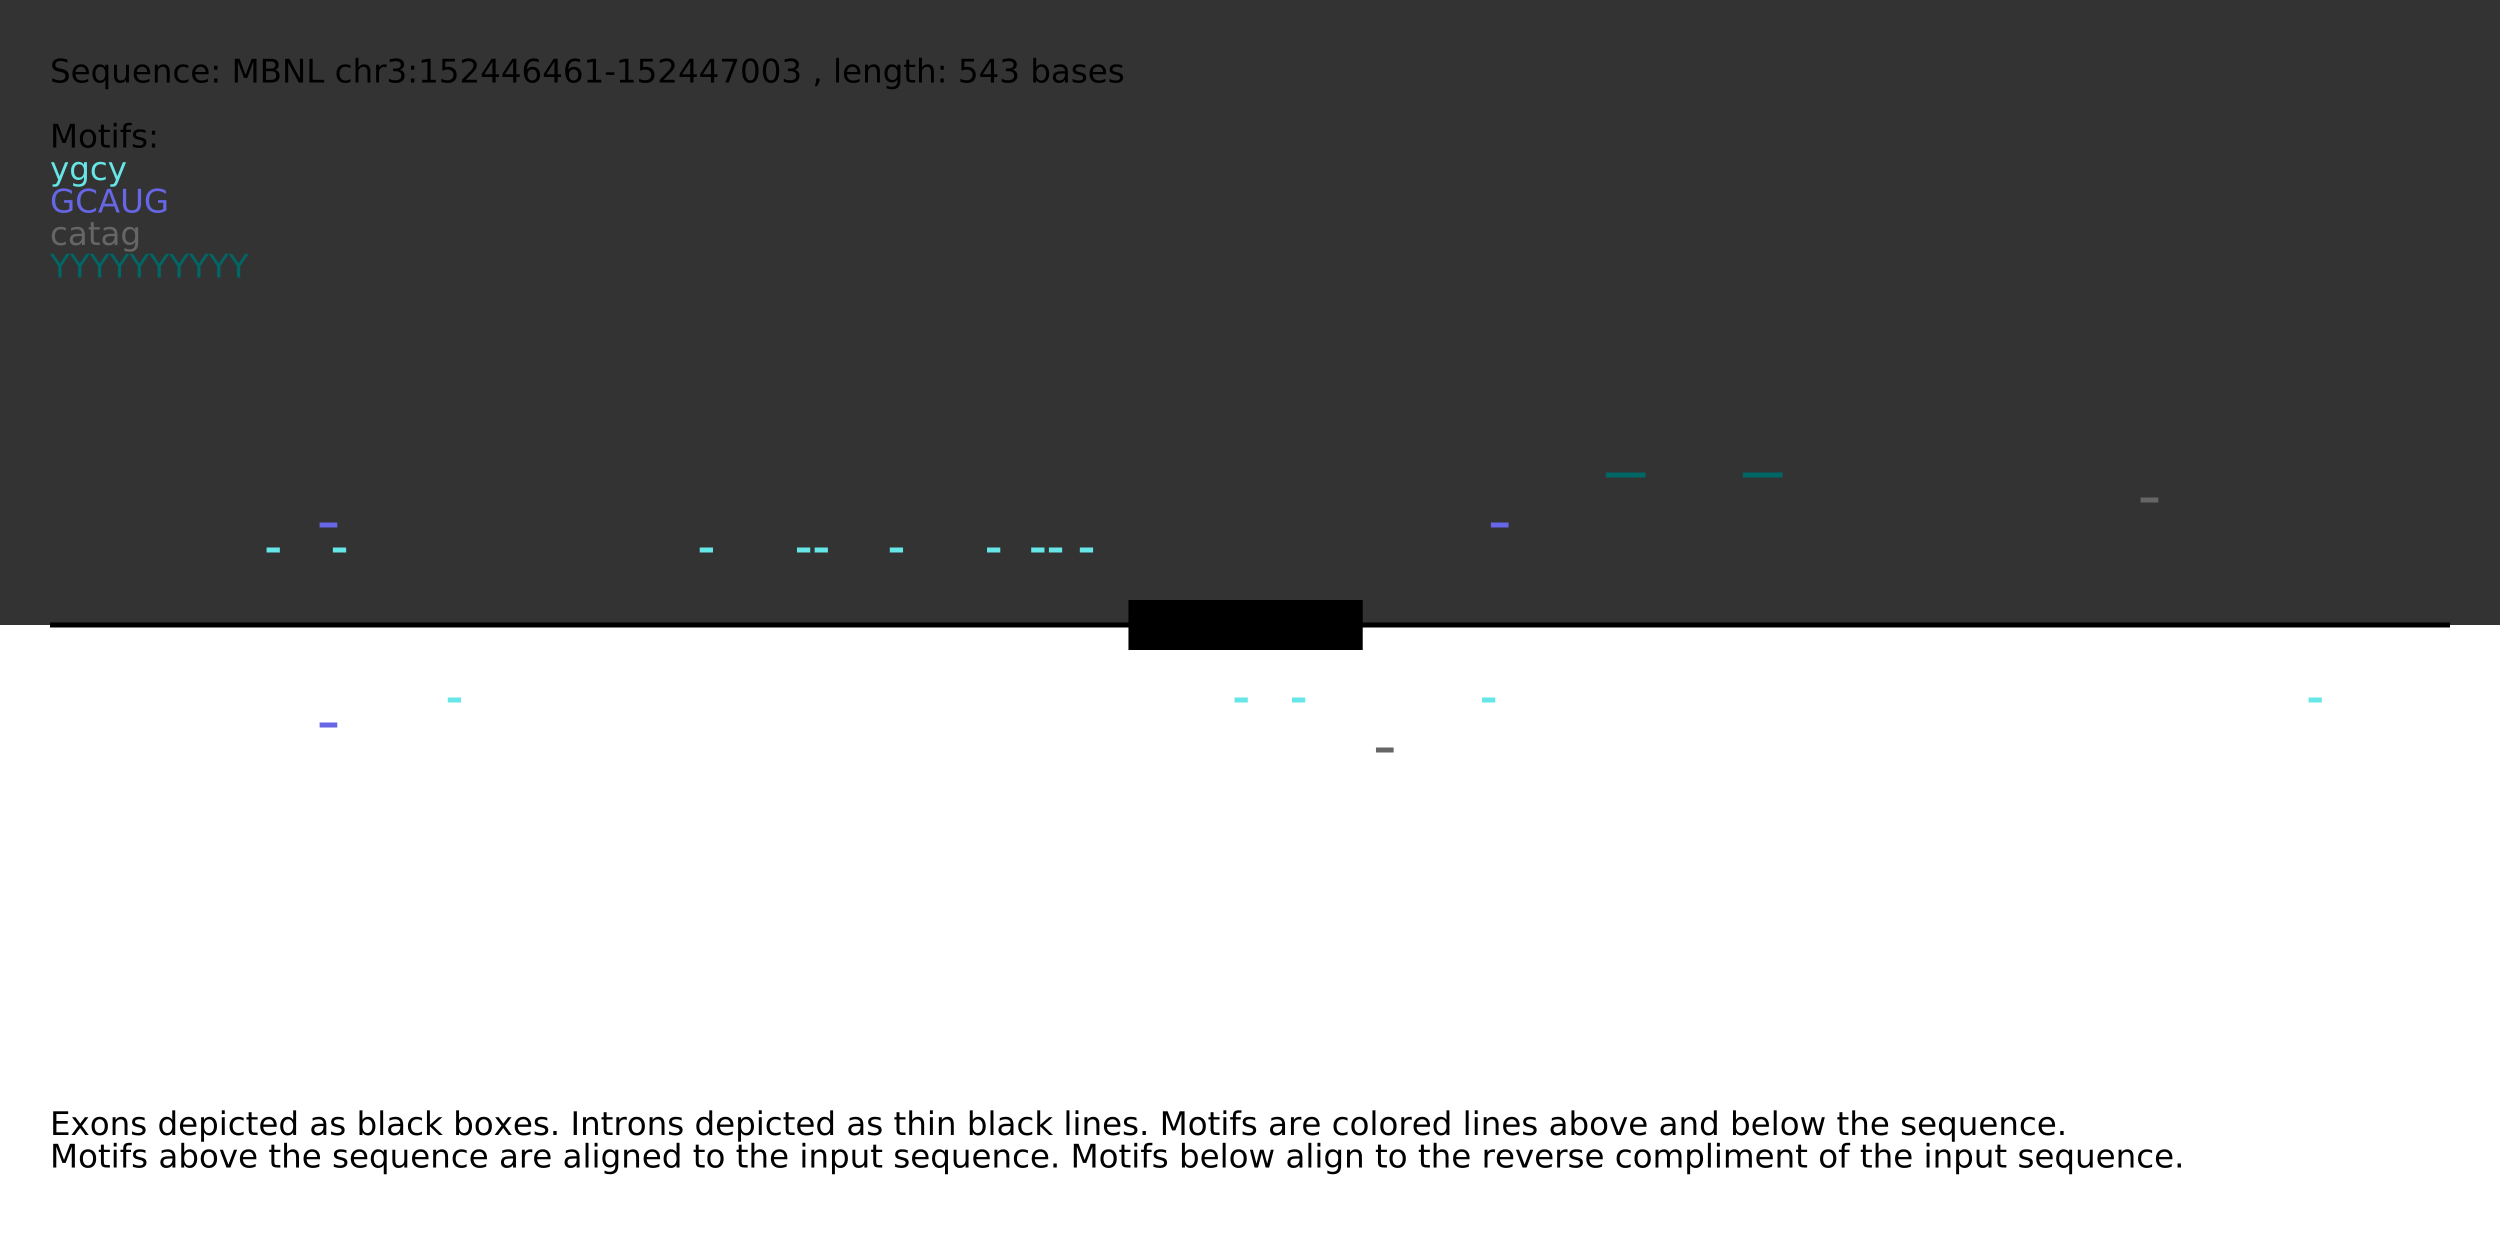 <?xml version="1.0" encoding="UTF-8"?>
<svg xmlns="http://www.w3.org/2000/svg" xmlns:xlink="http://www.w3.org/1999/xlink" width="1000pt" height="500pt" viewBox="0 0 1000 500" version="1.1">
<rect x="0" y="0" width="1000" height="500" fill="#333333" stroke="none"/>
<defs>
<g>
<symbol overflow="visible" id="glyph0-0">
<path style="stroke:none;" d="M 0.641 2.297 L 0.641 -9.172 L 7.141 -9.172 L 7.141 2.297 Z M 1.375 1.578 L 6.422 1.578 L 6.422 -8.438 L 1.375 -8.438 Z M 1.375 1.578 "/>
</symbol>
<symbol overflow="visible" id="glyph0-1">
<path style="stroke:none;" d="M 6.953 -9.172 L 6.953 -7.922 C 6.473 -8.148 6.016 -8.32 5.578 -8.438 C 5.148 -8.551 4.734 -8.609 4.328 -8.609 C 3.629 -8.609 3.086 -8.473 2.703 -8.203 C 2.328 -7.93 2.141 -7.547 2.141 -7.047 C 2.141 -6.629 2.266 -6.312 2.516 -6.094 C 2.773 -5.883 3.254 -5.711 3.953 -5.578 L 4.734 -5.422 C 5.68 -5.234 6.383 -4.91 6.844 -4.453 C 7.301 -3.992 7.531 -3.379 7.531 -2.609 C 7.531 -1.691 7.223 -0.992 6.609 -0.516 C 5.992 -0.047 5.086 0.188 3.891 0.188 C 3.441 0.188 2.961 0.133 2.453 0.031 C 1.953 -0.07 1.43 -0.223 0.891 -0.422 L 0.891 -1.734 C 1.41 -1.441 1.922 -1.223 2.422 -1.078 C 2.922 -0.93 3.41 -0.859 3.891 -0.859 C 4.629 -0.859 5.195 -1 5.594 -1.281 C 5.988 -1.57 6.188 -1.984 6.188 -2.516 C 6.188 -2.984 6.039 -3.348 5.75 -3.609 C 5.469 -3.867 5.004 -4.066 4.359 -4.203 L 3.578 -4.359 C 2.617 -4.547 1.926 -4.844 1.5 -5.25 C 1.07 -5.656 0.859 -6.219 0.859 -6.938 C 0.859 -7.781 1.148 -8.441 1.734 -8.922 C 2.328 -9.41 3.145 -9.656 4.188 -9.656 C 4.625 -9.656 5.07 -9.613 5.531 -9.531 C 6 -9.445 6.473 -9.328 6.953 -9.172 Z M 6.953 -9.172 "/>
</symbol>
<symbol overflow="visible" id="glyph0-2">
<path style="stroke:none;" d="M 7.312 -3.844 L 7.312 -3.281 L 1.938 -3.281 C 1.988 -2.469 2.227 -1.852 2.656 -1.438 C 3.094 -1.02 3.695 -0.812 4.469 -0.812 C 4.914 -0.812 5.348 -0.863 5.766 -0.969 C 6.191 -1.082 6.613 -1.25 7.031 -1.469 L 7.031 -0.359 C 6.613 -0.18 6.18 -0.047 5.734 0.047 C 5.297 0.141 4.852 0.188 4.406 0.188 C 3.27 0.188 2.367 -0.141 1.703 -0.797 C 1.047 -1.461 0.719 -2.359 0.719 -3.484 C 0.719 -4.648 1.031 -5.57 1.656 -6.25 C 2.289 -6.938 3.141 -7.281 4.203 -7.281 C 5.16 -7.281 5.914 -6.973 6.469 -6.359 C 7.031 -5.742 7.312 -4.906 7.312 -3.844 Z M 6.141 -4.188 C 6.129 -4.82 5.945 -5.332 5.594 -5.719 C 5.25 -6.102 4.789 -6.297 4.219 -6.297 C 3.562 -6.297 3.035 -6.109 2.641 -5.734 C 2.254 -5.367 2.031 -4.852 1.969 -4.188 Z M 6.141 -4.188 "/>
</symbol>
<symbol overflow="visible" id="glyph0-3">
<path style="stroke:none;" d="M 1.922 -3.547 C 1.922 -2.691 2.098 -2.02 2.453 -1.531 C 2.805 -1.039 3.289 -0.797 3.906 -0.797 C 4.531 -0.797 5.02 -1.039 5.375 -1.531 C 5.727 -2.02 5.906 -2.691 5.906 -3.547 C 5.906 -4.41 5.727 -5.082 5.375 -5.562 C 5.02 -6.051 4.531 -6.297 3.906 -6.297 C 3.289 -6.297 2.805 -6.051 2.453 -5.562 C 2.098 -5.082 1.922 -4.41 1.922 -3.547 Z M 5.906 -1.062 C 5.656 -0.645 5.344 -0.332 4.969 -0.125 C 4.594 0.082 4.145 0.188 3.625 0.188 C 2.77 0.188 2.07 -0.156 1.531 -0.844 C 0.988 -1.531 0.719 -2.43 0.719 -3.547 C 0.719 -4.66 0.988 -5.562 1.531 -6.25 C 2.07 -6.938 2.77 -7.281 3.625 -7.281 C 4.145 -7.281 4.594 -7.176 4.969 -6.969 C 5.344 -6.77 5.656 -6.457 5.906 -6.031 L 5.906 -7.109 L 7.078 -7.109 L 7.078 2.703 L 5.906 2.703 Z M 5.906 -1.062 "/>
</symbol>
<symbol overflow="visible" id="glyph0-4">
<path style="stroke:none;" d="M 1.109 -2.812 L 1.109 -7.109 L 2.266 -7.109 L 2.266 -2.844 C 2.266 -2.176 2.395 -1.672 2.656 -1.328 C 2.926 -0.992 3.32 -0.828 3.844 -0.828 C 4.477 -0.828 4.977 -1.023 5.344 -1.422 C 5.707 -1.828 5.891 -2.379 5.891 -3.078 L 5.891 -7.109 L 7.062 -7.109 L 7.062 0 L 5.891 0 L 5.891 -1.094 C 5.609 -0.656 5.281 -0.332 4.906 -0.125 C 4.531 0.082 4.094 0.188 3.594 0.188 C 2.781 0.188 2.16 -0.066 1.734 -0.578 C 1.316 -1.086 1.109 -1.832 1.109 -2.812 Z M 4.047 -7.281 Z M 4.047 -7.281 "/>
</symbol>
<symbol overflow="visible" id="glyph0-5">
<path style="stroke:none;" d="M 7.141 -4.297 L 7.141 0 L 5.969 0 L 5.969 -4.25 C 5.969 -4.926 5.836 -5.43 5.578 -5.766 C 5.316 -6.098 4.922 -6.266 4.391 -6.266 C 3.766 -6.266 3.27 -6.062 2.906 -5.656 C 2.539 -5.258 2.359 -4.711 2.359 -4.016 L 2.359 0 L 1.188 0 L 1.188 -7.109 L 2.359 -7.109 L 2.359 -6 C 2.641 -6.426 2.969 -6.742 3.344 -6.953 C 3.719 -7.172 4.156 -7.281 4.656 -7.281 C 5.469 -7.281 6.082 -7.023 6.5 -6.516 C 6.926 -6.016 7.141 -5.273 7.141 -4.297 Z M 7.141 -4.297 "/>
</symbol>
<symbol overflow="visible" id="glyph0-6">
<path style="stroke:none;" d="M 6.344 -6.844 L 6.344 -5.75 C 6.008 -5.926 5.676 -6.062 5.344 -6.156 C 5.008 -6.25 4.676 -6.297 4.344 -6.297 C 3.582 -6.297 2.992 -6.051 2.578 -5.562 C 2.16 -5.082 1.953 -4.41 1.953 -3.547 C 1.953 -2.68 2.16 -2.008 2.578 -1.531 C 2.992 -1.051 3.582 -0.812 4.344 -0.812 C 4.676 -0.812 5.008 -0.852 5.344 -0.938 C 5.676 -1.031 6.008 -1.172 6.344 -1.359 L 6.344 -0.266 C 6.02 -0.117 5.68 -0.008 5.328 0.062 C 4.984 0.145 4.613 0.188 4.219 0.188 C 3.145 0.188 2.289 -0.145 1.656 -0.812 C 1.031 -1.488 0.719 -2.398 0.719 -3.547 C 0.719 -4.703 1.035 -5.613 1.672 -6.281 C 2.305 -6.945 3.18 -7.281 4.297 -7.281 C 4.648 -7.281 5 -7.242 5.344 -7.172 C 5.688 -7.098 6.02 -6.988 6.344 -6.844 Z M 6.344 -6.844 "/>
</symbol>
<symbol overflow="visible" id="glyph0-7">
<path style="stroke:none;" d="M 1.531 -1.609 L 2.859 -1.609 L 2.859 0 L 1.531 0 Z M 1.531 -6.719 L 2.859 -6.719 L 2.859 -5.109 L 1.531 -5.109 Z M 1.531 -6.719 "/>
</symbol>
<symbol overflow="visible" id="glyph0-8">
<path style="stroke:none;" d=""/>
</symbol>
<symbol overflow="visible" id="glyph0-9">
<path style="stroke:none;" d="M 1.281 -9.484 L 3.188 -9.484 L 5.609 -3.031 L 8.031 -9.484 L 9.953 -9.484 L 9.953 0 L 8.703 0 L 8.703 -8.328 L 6.25 -1.828 L 4.969 -1.828 L 2.516 -8.328 L 2.516 0 L 1.281 0 Z M 1.281 -9.484 "/>
</symbol>
<symbol overflow="visible" id="glyph0-10">
<path style="stroke:none;" d="M 2.562 -4.531 L 2.562 -1.047 L 4.609 -1.047 C 5.305 -1.047 5.816 -1.188 6.141 -1.469 C 6.473 -1.758 6.641 -2.203 6.641 -2.797 C 6.641 -3.391 6.473 -3.828 6.141 -4.109 C 5.816 -4.391 5.305 -4.531 4.609 -4.531 Z M 2.562 -8.422 L 2.562 -5.562 L 4.453 -5.562 C 5.078 -5.562 5.539 -5.676 5.844 -5.906 C 6.156 -6.145 6.312 -6.508 6.312 -7 C 6.312 -7.477 6.156 -7.832 5.844 -8.062 C 5.539 -8.301 5.078 -8.422 4.453 -8.422 Z M 1.281 -9.484 L 4.547 -9.484 C 5.523 -9.484 6.281 -9.281 6.812 -8.875 C 7.344 -8.469 7.609 -7.891 7.609 -7.141 C 7.609 -6.555 7.473 -6.094 7.203 -5.75 C 6.93 -5.406 6.531 -5.191 6 -5.109 C 6.633 -4.973 7.125 -4.691 7.469 -4.266 C 7.82 -3.836 8 -3.301 8 -2.656 C 8 -1.812 7.707 -1.156 7.125 -0.688 C 6.551 -0.227 5.734 0 4.672 0 L 1.281 0 Z M 1.281 -9.484 "/>
</symbol>
<symbol overflow="visible" id="glyph0-11">
<path style="stroke:none;" d="M 1.281 -9.484 L 3 -9.484 L 7.203 -1.547 L 7.203 -9.484 L 8.453 -9.484 L 8.453 0 L 6.719 0 L 2.516 -7.922 L 2.516 0 L 1.281 0 Z M 1.281 -9.484 "/>
</symbol>
<symbol overflow="visible" id="glyph0-12">
<path style="stroke:none;" d="M 1.281 -9.484 L 2.562 -9.484 L 2.562 -1.078 L 7.172 -1.078 L 7.172 0 L 1.281 0 Z M 1.281 -9.484 "/>
</symbol>
<symbol overflow="visible" id="glyph0-13">
<path style="stroke:none;" d="M 7.141 -4.297 L 7.141 0 L 5.969 0 L 5.969 -4.25 C 5.969 -4.926 5.836 -5.43 5.578 -5.766 C 5.316 -6.098 4.922 -6.266 4.391 -6.266 C 3.766 -6.266 3.27 -6.062 2.906 -5.656 C 2.539 -5.258 2.359 -4.711 2.359 -4.016 L 2.359 0 L 1.188 0 L 1.188 -9.875 L 2.359 -9.875 L 2.359 -6 C 2.641 -6.426 2.969 -6.742 3.344 -6.953 C 3.719 -7.172 4.156 -7.281 4.656 -7.281 C 5.469 -7.281 6.082 -7.023 6.5 -6.516 C 6.926 -6.016 7.141 -5.273 7.141 -4.297 Z M 7.141 -4.297 "/>
</symbol>
<symbol overflow="visible" id="glyph0-14">
<path style="stroke:none;" d="M 5.344 -6.016 C 5.207 -6.086 5.062 -6.141 4.906 -6.172 C 4.758 -6.211 4.594 -6.234 4.406 -6.234 C 3.75 -6.234 3.242 -6.02 2.891 -5.594 C 2.535 -5.164 2.359 -4.551 2.359 -3.75 L 2.359 0 L 1.188 0 L 1.188 -7.109 L 2.359 -7.109 L 2.359 -6 C 2.598 -6.438 2.914 -6.758 3.312 -6.969 C 3.707 -7.176 4.188 -7.281 4.75 -7.281 C 4.832 -7.281 4.922 -7.273 5.016 -7.266 C 5.109 -7.254 5.219 -7.238 5.344 -7.219 Z M 5.344 -6.016 "/>
</symbol>
<symbol overflow="visible" id="glyph0-15">
<path style="stroke:none;" d="M 5.281 -5.109 C 5.895 -4.973 6.375 -4.695 6.719 -4.281 C 7.062 -3.875 7.234 -3.363 7.234 -2.75 C 7.234 -1.82 6.91 -1.098 6.266 -0.578 C 5.617 -0.066 4.703 0.188 3.516 0.188 C 3.117 0.188 2.707 0.145 2.281 0.062 C 1.863 -0.008 1.43 -0.125 0.984 -0.281 L 0.984 -1.531 C 1.348 -1.32 1.738 -1.16 2.156 -1.047 C 2.582 -0.941 3.023 -0.891 3.484 -0.891 C 4.285 -0.891 4.895 -1.047 5.312 -1.359 C 5.738 -1.68 5.953 -2.145 5.953 -2.75 C 5.953 -3.312 5.754 -3.75 5.359 -4.062 C 4.973 -4.375 4.43 -4.531 3.734 -4.531 L 2.625 -4.531 L 2.625 -5.594 L 3.781 -5.594 C 4.414 -5.594 4.898 -5.719 5.234 -5.969 C 5.566 -6.219 5.734 -6.582 5.734 -7.062 C 5.734 -7.539 5.562 -7.91 5.219 -8.172 C 4.875 -8.43 4.379 -8.562 3.734 -8.562 C 3.379 -8.562 3 -8.523 2.594 -8.453 C 2.195 -8.379 1.758 -8.258 1.281 -8.094 L 1.281 -9.25 C 1.758 -9.383 2.211 -9.484 2.641 -9.547 C 3.066 -9.617 3.469 -9.656 3.844 -9.656 C 4.82 -9.656 5.594 -9.43 6.156 -8.984 C 6.727 -8.547 7.016 -7.945 7.016 -7.188 C 7.016 -6.664 6.863 -6.223 6.562 -5.859 C 6.258 -5.492 5.832 -5.242 5.281 -5.109 Z M 5.281 -5.109 "/>
</symbol>
<symbol overflow="visible" id="glyph0-16">
<path style="stroke:none;" d="M 1.609 -1.078 L 3.703 -1.078 L 3.703 -8.312 L 1.422 -7.859 L 1.422 -9.016 L 3.688 -9.484 L 4.984 -9.484 L 4.984 -1.078 L 7.078 -1.078 L 7.078 0 L 1.609 0 Z M 1.609 -1.078 "/>
</symbol>
<symbol overflow="visible" id="glyph0-17">
<path style="stroke:none;" d="M 1.406 -9.484 L 6.438 -9.484 L 6.438 -8.391 L 2.578 -8.391 L 2.578 -6.078 C 2.766 -6.141 2.953 -6.188 3.141 -6.219 C 3.328 -6.25 3.508 -6.266 3.688 -6.266 C 4.75 -6.266 5.586 -5.973 6.203 -5.391 C 6.828 -4.816 7.141 -4.035 7.141 -3.047 C 7.141 -2.023 6.82 -1.227 6.188 -0.656 C 5.551 -0.094 4.656 0.188 3.5 0.188 C 3.102 0.188 2.695 0.148 2.281 0.078 C 1.863 0.016 1.438 -0.082 1 -0.219 L 1 -1.516 C 1.383 -1.305 1.781 -1.148 2.188 -1.047 C 2.594 -0.941 3.02 -0.891 3.469 -0.891 C 4.207 -0.891 4.789 -1.082 5.219 -1.469 C 5.645 -1.852 5.859 -2.379 5.859 -3.047 C 5.859 -3.703 5.645 -4.223 5.219 -4.609 C 4.789 -4.992 4.207 -5.188 3.469 -5.188 C 3.125 -5.188 2.781 -5.145 2.438 -5.062 C 2.102 -4.988 1.758 -4.875 1.406 -4.719 Z M 1.406 -9.484 "/>
</symbol>
<symbol overflow="visible" id="glyph0-18">
<path style="stroke:none;" d="M 2.5 -1.078 L 6.969 -1.078 L 6.969 0 L 0.953 0 L 0.953 -1.078 C 1.441 -1.578 2.102 -2.25 2.938 -3.094 C 3.781 -3.945 4.312 -4.5 4.531 -4.75 C 4.938 -5.207 5.219 -5.598 5.375 -5.922 C 5.539 -6.242 5.625 -6.555 5.625 -6.859 C 5.625 -7.367 5.445 -7.781 5.094 -8.094 C 4.75 -8.406 4.289 -8.562 3.719 -8.562 C 3.312 -8.562 2.883 -8.492 2.438 -8.359 C 2 -8.223 1.523 -8.008 1.016 -7.719 L 1.016 -9.016 C 1.535 -9.223 2.02 -9.379 2.469 -9.484 C 2.914 -9.598 3.32 -9.656 3.688 -9.656 C 4.676 -9.656 5.461 -9.406 6.047 -8.906 C 6.629 -8.414 6.922 -7.758 6.922 -6.938 C 6.922 -6.551 6.848 -6.18 6.703 -5.828 C 6.555 -5.484 6.289 -5.078 5.906 -4.609 C 5.801 -4.484 5.461 -4.125 4.891 -3.531 C 4.328 -2.945 3.531 -2.129 2.5 -1.078 Z M 2.5 -1.078 "/>
</symbol>
<symbol overflow="visible" id="glyph0-19">
<path style="stroke:none;" d="M 4.906 -8.359 L 1.672 -3.297 L 4.906 -3.297 Z M 4.578 -9.484 L 6.188 -9.484 L 6.188 -3.297 L 7.547 -3.297 L 7.547 -2.234 L 6.188 -2.234 L 6.188 0 L 4.906 0 L 4.906 -2.234 L 0.641 -2.234 L 0.641 -3.469 Z M 4.578 -9.484 "/>
</symbol>
<symbol overflow="visible" id="glyph0-20">
<path style="stroke:none;" d="M 4.297 -5.25 C 3.711 -5.25 3.254 -5.051 2.922 -4.656 C 2.586 -4.258 2.422 -3.723 2.422 -3.047 C 2.422 -2.359 2.586 -1.816 2.922 -1.422 C 3.254 -1.023 3.711 -0.828 4.297 -0.828 C 4.867 -0.828 5.32 -1.023 5.656 -1.422 C 5.988 -1.816 6.156 -2.359 6.156 -3.047 C 6.156 -3.723 5.988 -4.258 5.656 -4.656 C 5.32 -5.051 4.867 -5.25 4.297 -5.25 Z M 6.844 -9.266 L 6.844 -8.094 C 6.52 -8.25 6.191 -8.363 5.859 -8.438 C 5.535 -8.52 5.211 -8.562 4.891 -8.562 C 4.047 -8.562 3.398 -8.273 2.953 -7.703 C 2.504 -7.141 2.25 -6.281 2.188 -5.125 C 2.438 -5.488 2.75 -5.77 3.125 -5.969 C 3.5 -6.164 3.914 -6.266 4.375 -6.266 C 5.32 -6.266 6.07 -5.973 6.625 -5.391 C 7.176 -4.816 7.453 -4.035 7.453 -3.047 C 7.453 -2.066 7.16 -1.281 6.578 -0.688 C 6.004 -0.102 5.242 0.188 4.297 0.188 C 3.191 0.188 2.348 -0.234 1.766 -1.078 C 1.191 -1.922 0.906 -3.141 0.906 -4.734 C 0.906 -6.223 1.258 -7.414 1.969 -8.312 C 2.688 -9.207 3.645 -9.656 4.844 -9.656 C 5.156 -9.656 5.473 -9.617 5.797 -9.547 C 6.129 -9.484 6.477 -9.391 6.844 -9.266 Z M 6.844 -9.266 "/>
</symbol>
<symbol overflow="visible" id="glyph0-21">
<path style="stroke:none;" d="M 0.641 -4.078 L 4.062 -4.078 L 4.062 -3.047 L 0.641 -3.047 Z M 0.641 -4.078 "/>
</symbol>
<symbol overflow="visible" id="glyph0-22">
<path style="stroke:none;" d="M 1.062 -9.484 L 7.156 -9.484 L 7.156 -8.938 L 3.719 0 L 2.375 0 L 5.625 -8.391 L 1.062 -8.391 Z M 1.062 -9.484 "/>
</symbol>
<symbol overflow="visible" id="glyph0-23">
<path style="stroke:none;" d="M 4.125 -8.641 C 3.469 -8.641 2.973 -8.312 2.641 -7.656 C 2.305 -7.008 2.141 -6.035 2.141 -4.734 C 2.141 -3.43 2.305 -2.453 2.641 -1.797 C 2.973 -1.148 3.469 -0.828 4.125 -0.828 C 4.789 -0.828 5.289 -1.148 5.625 -1.797 C 5.957 -2.453 6.125 -3.43 6.125 -4.734 C 6.125 -6.035 5.957 -7.008 5.625 -7.656 C 5.289 -8.312 4.789 -8.641 4.125 -8.641 Z M 4.125 -9.656 C 5.188 -9.656 6 -9.234 6.562 -8.391 C 7.125 -7.547 7.406 -6.328 7.406 -4.734 C 7.406 -3.141 7.125 -1.922 6.562 -1.078 C 6 -0.234 5.188 0.188 4.125 0.188 C 3.07 0.188 2.266 -0.234 1.703 -1.078 C 1.141 -1.922 0.859 -3.141 0.859 -4.734 C 0.859 -6.328 1.141 -7.547 1.703 -8.391 C 2.266 -9.234 3.07 -9.656 4.125 -9.656 Z M 4.125 -9.656 "/>
</symbol>
<symbol overflow="visible" id="glyph0-24">
<path style="stroke:none;" d="M 1.531 -1.609 L 2.859 -1.609 L 2.859 -0.516 L 1.828 1.516 L 1 1.516 L 1.531 -0.516 Z M 1.531 -1.609 "/>
</symbol>
<symbol overflow="visible" id="glyph0-25">
<path style="stroke:none;" d="M 1.219 -9.875 L 2.391 -9.875 L 2.391 0 L 1.219 0 Z M 1.219 -9.875 "/>
</symbol>
<symbol overflow="visible" id="glyph0-26">
<path style="stroke:none;" d="M 5.906 -3.641 C 5.906 -4.484 5.727 -5.133 5.375 -5.594 C 5.031 -6.062 4.539 -6.297 3.906 -6.297 C 3.281 -6.297 2.789 -6.062 2.438 -5.594 C 2.094 -5.133 1.922 -4.484 1.922 -3.641 C 1.922 -2.797 2.094 -2.141 2.438 -1.672 C 2.789 -1.211 3.281 -0.984 3.906 -0.984 C 4.539 -0.984 5.031 -1.211 5.375 -1.672 C 5.727 -2.141 5.906 -2.797 5.906 -3.641 Z M 7.078 -0.875 C 7.078 0.332 6.805 1.227 6.266 1.812 C 5.723 2.406 4.898 2.703 3.797 2.703 C 3.391 2.703 3.004 2.672 2.641 2.609 C 2.273 2.547 1.922 2.453 1.578 2.328 L 1.578 1.188 C 1.922 1.375 2.258 1.508 2.594 1.594 C 2.926 1.688 3.266 1.734 3.609 1.734 C 4.379 1.734 4.953 1.535 5.328 1.141 C 5.711 0.742 5.906 0.141 5.906 -0.672 L 5.906 -1.25 C 5.664 -0.832 5.352 -0.52 4.969 -0.312 C 4.594 -0.102 4.145 0 3.625 0 C 2.75 0 2.047 -0.332 1.516 -1 C 0.984 -1.664 0.719 -2.547 0.719 -3.641 C 0.719 -4.734 0.984 -5.613 1.516 -6.281 C 2.047 -6.945 2.75 -7.281 3.625 -7.281 C 4.145 -7.281 4.594 -7.176 4.969 -6.969 C 5.352 -6.758 5.664 -6.445 5.906 -6.031 L 5.906 -7.109 L 7.078 -7.109 Z M 7.078 -0.875 "/>
</symbol>
<symbol overflow="visible" id="glyph0-27">
<path style="stroke:none;" d="M 2.375 -9.125 L 2.375 -7.109 L 4.781 -7.109 L 4.781 -6.203 L 2.375 -6.203 L 2.375 -2.344 C 2.375 -1.758 2.453 -1.383 2.609 -1.219 C 2.773 -1.062 3.102 -0.984 3.594 -0.984 L 4.781 -0.984 L 4.781 0 L 3.594 0 C 2.688 0 2.062 -0.164 1.719 -0.5 C 1.375 -0.844 1.203 -1.457 1.203 -2.344 L 1.203 -6.203 L 0.344 -6.203 L 0.344 -7.109 L 1.203 -7.109 L 1.203 -9.125 Z M 2.375 -9.125 "/>
</symbol>
<symbol overflow="visible" id="glyph0-28">
<path style="stroke:none;" d="M 6.328 -3.547 C 6.328 -4.41 6.148 -5.082 5.797 -5.562 C 5.441 -6.051 4.957 -6.297 4.344 -6.297 C 3.727 -6.297 3.242 -6.051 2.891 -5.562 C 2.535 -5.082 2.359 -4.41 2.359 -3.547 C 2.359 -2.691 2.535 -2.02 2.891 -1.531 C 3.242 -1.039 3.727 -0.797 4.344 -0.797 C 4.957 -0.797 5.441 -1.039 5.797 -1.531 C 6.148 -2.02 6.328 -2.691 6.328 -3.547 Z M 2.359 -6.031 C 2.598 -6.457 2.906 -6.77 3.281 -6.969 C 3.656 -7.176 4.102 -7.281 4.625 -7.281 C 5.488 -7.281 6.191 -6.938 6.734 -6.25 C 7.273 -5.562 7.547 -4.66 7.547 -3.547 C 7.547 -2.43 7.273 -1.531 6.734 -0.844 C 6.191 -0.156 5.488 0.188 4.625 0.188 C 4.102 0.188 3.656 0.082 3.281 -0.125 C 2.906 -0.332 2.598 -0.645 2.359 -1.062 L 2.359 0 L 1.188 0 L 1.188 -9.875 L 2.359 -9.875 Z M 2.359 -6.031 "/>
</symbol>
<symbol overflow="visible" id="glyph0-29">
<path style="stroke:none;" d="M 4.453 -3.578 C 3.516 -3.578 2.863 -3.469 2.5 -3.25 C 2.133 -3.031 1.953 -2.66 1.953 -2.141 C 1.953 -1.734 2.086 -1.406 2.359 -1.156 C 2.629 -0.914 3 -0.797 3.469 -0.797 C 4.113 -0.797 4.633 -1.023 5.031 -1.484 C 5.426 -1.941 5.625 -2.551 5.625 -3.312 L 5.625 -3.578 Z M 6.781 -4.062 L 6.781 0 L 5.625 0 L 5.625 -1.078 C 5.352 -0.648 5.02 -0.332 4.625 -0.125 C 4.227 0.082 3.738 0.188 3.156 0.188 C 2.426 0.188 1.848 -0.016 1.422 -0.422 C 0.992 -0.836 0.781 -1.383 0.781 -2.062 C 0.781 -2.863 1.047 -3.469 1.578 -3.875 C 2.117 -4.281 2.922 -4.484 3.984 -4.484 L 5.625 -4.484 L 5.625 -4.609 C 5.625 -5.141 5.445 -5.551 5.094 -5.844 C 4.738 -6.145 4.238 -6.297 3.594 -6.297 C 3.188 -6.297 2.789 -6.242 2.406 -6.141 C 2.02 -6.047 1.648 -5.898 1.297 -5.703 L 1.297 -6.781 C 1.723 -6.945 2.141 -7.07 2.547 -7.156 C 2.953 -7.238 3.344 -7.281 3.719 -7.281 C 4.75 -7.281 5.516 -7.016 6.016 -6.484 C 6.523 -5.953 6.781 -5.145 6.781 -4.062 Z M 6.781 -4.062 "/>
</symbol>
<symbol overflow="visible" id="glyph0-30">
<path style="stroke:none;" d="M 5.75 -6.906 L 5.75 -5.797 C 5.426 -5.961 5.086 -6.086 4.734 -6.172 C 4.379 -6.254 4.008 -6.297 3.625 -6.297 C 3.039 -6.297 2.602 -6.207 2.312 -6.031 C 2.031 -5.852 1.891 -5.586 1.891 -5.234 C 1.891 -4.961 1.988 -4.75 2.188 -4.594 C 2.395 -4.445 2.816 -4.301 3.453 -4.156 L 3.844 -4.062 C 4.676 -3.883 5.266 -3.633 5.609 -3.312 C 5.961 -2.988 6.141 -2.539 6.141 -1.969 C 6.141 -1.301 5.879 -0.773 5.359 -0.391 C 4.836 -0.004 4.117 0.188 3.203 0.188 C 2.816 0.188 2.414 0.148 2 0.078 C 1.594 0.004 1.16 -0.109 0.703 -0.266 L 0.703 -1.469 C 1.141 -1.238 1.566 -1.066 1.984 -0.953 C 2.398 -0.848 2.812 -0.797 3.219 -0.797 C 3.77 -0.797 4.191 -0.891 4.484 -1.078 C 4.785 -1.266 4.938 -1.531 4.938 -1.875 C 4.938 -2.188 4.828 -2.426 4.609 -2.594 C 4.398 -2.77 3.938 -2.938 3.219 -3.094 L 2.812 -3.188 C 2.082 -3.344 1.555 -3.578 1.234 -3.891 C 0.91 -4.203 0.75 -4.633 0.75 -5.188 C 0.75 -5.852 0.984 -6.367 1.453 -6.734 C 1.93 -7.098 2.609 -7.281 3.484 -7.281 C 3.91 -7.281 4.316 -7.25 4.703 -7.188 C 5.086 -7.125 5.438 -7.031 5.75 -6.906 Z M 5.75 -6.906 "/>
</symbol>
<symbol overflow="visible" id="glyph0-31">
<path style="stroke:none;" d="M 3.984 -6.297 C 3.359 -6.297 2.863 -6.051 2.5 -5.562 C 2.133 -5.07 1.953 -4.398 1.953 -3.547 C 1.953 -2.691 2.129 -2.02 2.484 -1.531 C 2.848 -1.051 3.348 -0.812 3.984 -0.812 C 4.598 -0.812 5.086 -1.055 5.453 -1.547 C 5.816 -2.035 6 -2.703 6 -3.547 C 6 -4.391 5.816 -5.055 5.453 -5.547 C 5.086 -6.047 4.598 -6.297 3.984 -6.297 Z M 3.984 -7.281 C 4.992 -7.281 5.789 -6.945 6.375 -6.281 C 6.957 -5.625 7.25 -4.711 7.25 -3.547 C 7.25 -2.379 6.957 -1.461 6.375 -0.797 C 5.789 -0.141 4.992 0.188 3.984 0.188 C 2.961 0.188 2.16 -0.141 1.578 -0.797 C 1.004 -1.461 0.719 -2.379 0.719 -3.547 C 0.719 -4.711 1.004 -5.625 1.578 -6.281 C 2.16 -6.945 2.961 -7.281 3.984 -7.281 Z M 3.984 -7.281 "/>
</symbol>
<symbol overflow="visible" id="glyph0-32">
<path style="stroke:none;" d="M 1.219 -7.109 L 2.391 -7.109 L 2.391 0 L 1.219 0 Z M 1.219 -9.875 L 2.391 -9.875 L 2.391 -8.391 L 1.219 -8.391 Z M 1.219 -9.875 "/>
</symbol>
<symbol overflow="visible" id="glyph0-33">
<path style="stroke:none;" d="M 4.828 -9.875 L 4.828 -8.906 L 3.703 -8.906 C 3.285 -8.906 2.992 -8.816 2.828 -8.641 C 2.672 -8.473 2.594 -8.172 2.594 -7.734 L 2.594 -7.109 L 4.516 -7.109 L 4.516 -6.203 L 2.594 -6.203 L 2.594 0 L 1.422 0 L 1.422 -6.203 L 0.297 -6.203 L 0.297 -7.109 L 1.422 -7.109 L 1.422 -7.609 C 1.422 -8.398 1.602 -8.973 1.969 -9.328 C 2.332 -9.691 2.914 -9.875 3.719 -9.875 Z M 4.828 -9.875 "/>
</symbol>
<symbol overflow="visible" id="glyph0-34">
<path style="stroke:none;" d="M 1.281 -9.484 L 7.266 -9.484 L 7.266 -8.391 L 2.562 -8.391 L 2.562 -5.594 L 7.078 -5.594 L 7.078 -4.516 L 2.562 -4.516 L 2.562 -1.078 L 7.375 -1.078 L 7.375 0 L 1.281 0 Z M 1.281 -9.484 "/>
</symbol>
<symbol overflow="visible" id="glyph0-35">
<path style="stroke:none;" d="M 7.141 -7.109 L 4.562 -3.656 L 7.266 0 L 5.891 0 L 3.828 -2.797 L 1.75 0 L 0.375 0 L 3.141 -3.719 L 0.609 -7.109 L 1.984 -7.109 L 3.875 -4.578 L 5.75 -7.109 Z M 7.141 -7.109 "/>
</symbol>
<symbol overflow="visible" id="glyph0-36">
<path style="stroke:none;" d="M 5.906 -6.031 L 5.906 -9.875 L 7.078 -9.875 L 7.078 0 L 5.906 0 L 5.906 -1.062 C 5.656 -0.645 5.344 -0.332 4.969 -0.125 C 4.594 0.082 4.145 0.188 3.625 0.188 C 2.77 0.188 2.07 -0.156 1.531 -0.844 C 0.988 -1.531 0.719 -2.43 0.719 -3.547 C 0.719 -4.66 0.988 -5.562 1.531 -6.25 C 2.07 -6.938 2.77 -7.281 3.625 -7.281 C 4.145 -7.281 4.594 -7.176 4.969 -6.969 C 5.344 -6.77 5.656 -6.457 5.906 -6.031 Z M 1.922 -3.547 C 1.922 -2.691 2.098 -2.02 2.453 -1.531 C 2.805 -1.039 3.289 -0.797 3.906 -0.797 C 4.531 -0.797 5.02 -1.039 5.375 -1.531 C 5.727 -2.02 5.906 -2.691 5.906 -3.547 C 5.906 -4.41 5.727 -5.082 5.375 -5.562 C 5.02 -6.051 4.531 -6.297 3.906 -6.297 C 3.289 -6.297 2.805 -6.051 2.453 -5.562 C 2.098 -5.082 1.922 -4.41 1.922 -3.547 Z M 1.922 -3.547 "/>
</symbol>
<symbol overflow="visible" id="glyph0-37">
<path style="stroke:none;" d="M 2.359 -1.062 L 2.359 2.703 L 1.188 2.703 L 1.188 -7.109 L 2.359 -7.109 L 2.359 -6.031 C 2.598 -6.457 2.906 -6.77 3.281 -6.969 C 3.656 -7.176 4.102 -7.281 4.625 -7.281 C 5.488 -7.281 6.191 -6.938 6.734 -6.25 C 7.273 -5.562 7.547 -4.66 7.547 -3.547 C 7.547 -2.43 7.273 -1.531 6.734 -0.844 C 6.191 -0.156 5.488 0.188 4.625 0.188 C 4.102 0.188 3.656 0.082 3.281 -0.125 C 2.906 -0.332 2.598 -0.645 2.359 -1.062 Z M 6.328 -3.547 C 6.328 -4.41 6.148 -5.082 5.797 -5.562 C 5.441 -6.051 4.957 -6.297 4.344 -6.297 C 3.727 -6.297 3.242 -6.051 2.891 -5.562 C 2.535 -5.082 2.359 -4.41 2.359 -3.547 C 2.359 -2.691 2.535 -2.02 2.891 -1.531 C 3.242 -1.039 3.727 -0.797 4.344 -0.797 C 4.957 -0.797 5.441 -1.039 5.797 -1.531 C 6.148 -2.02 6.328 -2.691 6.328 -3.547 Z M 6.328 -3.547 "/>
</symbol>
<symbol overflow="visible" id="glyph0-38">
<path style="stroke:none;" d="M 1.188 -9.875 L 2.359 -9.875 L 2.359 -4.047 L 5.844 -7.109 L 7.328 -7.109 L 3.562 -3.781 L 7.484 0 L 5.969 0 L 2.359 -3.469 L 2.359 0 L 1.188 0 Z M 1.188 -9.875 "/>
</symbol>
<symbol overflow="visible" id="glyph0-39">
<path style="stroke:none;" d="M 1.391 -1.609 L 2.734 -1.609 L 2.734 0 L 1.391 0 Z M 1.391 -1.609 "/>
</symbol>
<symbol overflow="visible" id="glyph0-40">
<path style="stroke:none;" d="M 1.281 -9.484 L 2.562 -9.484 L 2.562 0 L 1.281 0 Z M 1.281 -9.484 "/>
</symbol>
<symbol overflow="visible" id="glyph0-41">
<path style="stroke:none;" d="M 0.391 -7.109 L 1.625 -7.109 L 3.844 -1.141 L 6.062 -7.109 L 7.312 -7.109 L 4.641 0 L 3.047 0 Z M 0.391 -7.109 "/>
</symbol>
<symbol overflow="visible" id="glyph0-42">
<path style="stroke:none;" d="M 0.547 -7.109 L 1.719 -7.109 L 3.172 -1.562 L 4.625 -7.109 L 6 -7.109 L 7.469 -1.562 L 8.922 -7.109 L 10.094 -7.109 L 8.234 0 L 6.844 0 L 5.312 -5.828 L 3.781 0 L 2.406 0 Z M 0.547 -7.109 "/>
</symbol>
<symbol overflow="visible" id="glyph0-43">
<path style="stroke:none;" d="M 6.766 -5.75 C 7.055 -6.27 7.406 -6.656 7.812 -6.906 C 8.219 -7.156 8.695 -7.281 9.25 -7.281 C 9.988 -7.281 10.555 -7.02 10.953 -6.5 C 11.359 -5.977 11.562 -5.242 11.562 -4.297 L 11.562 0 L 10.391 0 L 10.391 -4.25 C 10.391 -4.938 10.266 -5.441 10.016 -5.766 C 9.773 -6.098 9.41 -6.266 8.922 -6.266 C 8.316 -6.266 7.836 -6.062 7.484 -5.656 C 7.129 -5.258 6.953 -4.711 6.953 -4.016 L 6.953 0 L 5.781 0 L 5.781 -4.25 C 5.781 -4.938 5.66 -5.441 5.422 -5.766 C 5.18 -6.098 4.805 -6.266 4.297 -6.266 C 3.703 -6.266 3.227 -6.062 2.875 -5.656 C 2.531 -5.25 2.359 -4.703 2.359 -4.016 L 2.359 0 L 1.188 0 L 1.188 -7.109 L 2.359 -7.109 L 2.359 -6 C 2.617 -6.438 2.938 -6.758 3.312 -6.969 C 3.688 -7.176 4.129 -7.281 4.641 -7.281 C 5.16 -7.281 5.598 -7.148 5.953 -6.891 C 6.316 -6.629 6.586 -6.25 6.766 -5.75 Z M 6.766 -5.75 "/>
</symbol>
<symbol overflow="visible" id="glyph0-44">
<path style="stroke:none;" d="M 4.188 0.656 C 3.852 1.508 3.531 2.062 3.219 2.312 C 2.906 2.57 2.488 2.703 1.969 2.703 L 1.031 2.703 L 1.031 1.734 L 1.719 1.734 C 2.039 1.734 2.289 1.656 2.469 1.5 C 2.645 1.344 2.836 0.984 3.047 0.422 L 3.266 -0.109 L 0.391 -7.109 L 1.625 -7.109 L 3.844 -1.547 L 6.062 -7.109 L 7.312 -7.109 Z M 4.188 0.656 "/>
</symbol>
<symbol overflow="visible" id="glyph0-45">
<path style="stroke:none;" d="M 7.734 -1.359 L 7.734 -3.891 L 5.641 -3.891 L 5.641 -4.953 L 9 -4.953 L 9 -0.875 C 8.508 -0.531 7.961 -0.266 7.359 -0.078 C 6.766 0.098 6.129 0.188 5.453 0.188 C 3.973 0.188 2.816 -0.242 1.984 -1.109 C 1.148 -1.973 0.734 -3.18 0.734 -4.734 C 0.734 -6.273 1.148 -7.477 1.984 -8.344 C 2.816 -9.219 3.973 -9.656 5.453 -9.656 C 6.078 -9.656 6.664 -9.578 7.219 -9.422 C 7.781 -9.266 8.297 -9.039 8.766 -8.75 L 8.766 -7.375 C 8.285 -7.781 7.781 -8.082 7.25 -8.281 C 6.719 -8.488 6.156 -8.594 5.562 -8.594 C 4.406 -8.594 3.535 -8.27 2.953 -7.625 C 2.367 -6.977 2.078 -6.016 2.078 -4.734 C 2.078 -3.453 2.367 -2.488 2.953 -1.844 C 3.535 -1.195 4.406 -0.875 5.562 -0.875 C 6.02 -0.875 6.426 -0.91 6.781 -0.984 C 7.133 -1.066 7.453 -1.191 7.734 -1.359 Z M 7.734 -1.359 "/>
</symbol>
<symbol overflow="visible" id="glyph0-46">
<path style="stroke:none;" d="M 8.375 -8.75 L 8.375 -7.391 C 7.938 -7.797 7.473 -8.098 6.984 -8.297 C 6.504 -8.492 5.988 -8.594 5.438 -8.594 C 4.352 -8.594 3.52 -8.258 2.938 -7.594 C 2.363 -6.938 2.078 -5.984 2.078 -4.734 C 2.078 -3.484 2.363 -2.523 2.938 -1.859 C 3.52 -1.203 4.352 -0.875 5.438 -0.875 C 5.988 -0.875 6.504 -0.973 6.984 -1.172 C 7.473 -1.367 7.938 -1.664 8.375 -2.062 L 8.375 -0.734 C 7.926 -0.422 7.453 -0.188 6.953 -0.031 C 6.453 0.113 5.922 0.188 5.359 0.188 C 3.922 0.188 2.789 -0.25 1.969 -1.125 C 1.145 -2.008 0.734 -3.211 0.734 -4.734 C 0.734 -6.254 1.145 -7.453 1.969 -8.328 C 2.789 -9.211 3.922 -9.656 5.359 -9.656 C 5.922 -9.656 6.453 -9.578 6.953 -9.422 C 7.461 -9.273 7.938 -9.051 8.375 -8.75 Z M 8.375 -8.75 "/>
</symbol>
<symbol overflow="visible" id="glyph0-47">
<path style="stroke:none;" d="M 4.438 -8.219 L 2.703 -3.5 L 6.188 -3.5 Z M 3.719 -9.484 L 5.172 -9.484 L 8.781 0 L 7.453 0 L 6.594 -2.438 L 2.312 -2.438 L 1.453 0 L 0.109 0 Z M 3.719 -9.484 "/>
</symbol>
<symbol overflow="visible" id="glyph0-48">
<path style="stroke:none;" d="M 1.125 -9.484 L 2.422 -9.484 L 2.422 -3.719 C 2.422 -2.707 2.602 -1.977 2.969 -1.531 C 3.332 -1.082 3.93 -0.859 4.766 -0.859 C 5.586 -0.859 6.18 -1.082 6.547 -1.531 C 6.91 -1.977 7.094 -2.707 7.094 -3.719 L 7.094 -9.484 L 8.391 -9.484 L 8.391 -3.562 C 8.391 -2.32 8.082 -1.383 7.469 -0.75 C 6.852 -0.125 5.953 0.188 4.766 0.188 C 3.566 0.188 2.66 -0.125 2.047 -0.75 C 1.43 -1.383 1.125 -2.32 1.125 -3.562 Z M 1.125 -9.484 "/>
</symbol>
<symbol overflow="visible" id="glyph0-49">
<path style="stroke:none;" d="M -0.031 -9.484 L 1.359 -9.484 L 3.984 -5.578 L 6.594 -9.484 L 7.969 -9.484 L 4.609 -4.516 L 4.609 0 L 3.328 0 L 3.328 -4.516 Z M -0.031 -9.484 "/>
</symbol>
</g>
</defs>
<g id="surface6">
<path style=" stroke:none;fill-rule:nonzero;fill:rgb(100%,100%,100%);fill-opacity:1;" d="M 0 250 L 1000 250 L 1000 500 L 0 500 Z M 0 250 "/>
<g style="fill:rgb(0%,0%,0%);fill-opacity:1;">
  <use xlink:href="#glyph0-1" x="20" y="33"/>
  <use xlink:href="#glyph0-2" x="28.252" y="33"/>
  <use xlink:href="#glyph0-3" x="36.25" y="33"/>
  <use xlink:href="#glyph0-4" x="44.502" y="33"/>
  <use xlink:href="#glyph0-2" x="52.741" y="33"/>
  <use xlink:href="#glyph0-5" x="60.739" y="33"/>
  <use xlink:href="#glyph0-6" x="68.979" y="33"/>
  <use xlink:href="#glyph0-2" x="76.126" y="33"/>
  <use xlink:href="#glyph0-7" x="84.124" y="33"/>
  <use xlink:href="#glyph0-8" x="88.504" y="33"/>
  <use xlink:href="#glyph0-9" x="92.636" y="33"/>
  <use xlink:href="#glyph0-10" x="103.853" y="33"/>
  <use xlink:href="#glyph0-11" x="112.771" y="33"/>
  <use xlink:href="#glyph0-12" x="122.496" y="33"/>
  <use xlink:href="#glyph0-8" x="129.738" y="33"/>
  <use xlink:href="#glyph0-6" x="133.871" y="33"/>
  <use xlink:href="#glyph0-13" x="141.018" y="33"/>
  <use xlink:href="#glyph0-14" x="149.257" y="33"/>
  <use xlink:href="#glyph0-15" x="154.602" y="33"/>
  <use xlink:href="#glyph0-7" x="162.873" y="33"/>
  <use xlink:href="#glyph0-16" x="167.253" y="33"/>
  <use xlink:href="#glyph0-17" x="175.524" y="33"/>
  <use xlink:href="#glyph0-18" x="183.795" y="33"/>
  <use xlink:href="#glyph0-19" x="192.066" y="33"/>
  <use xlink:href="#glyph0-19" x="200.337" y="33"/>
  <use xlink:href="#glyph0-20" x="208.608" y="33"/>
  <use xlink:href="#glyph0-19" x="216.879" y="33"/>
  <use xlink:href="#glyph0-20" x="225.15" y="33"/>
  <use xlink:href="#glyph0-16" x="233.421" y="33"/>
  <use xlink:href="#glyph0-21" x="241.692" y="33"/>
  <use xlink:href="#glyph0-16" x="246.383" y="33"/>
  <use xlink:href="#glyph0-17" x="254.654" y="33"/>
  <use xlink:href="#glyph0-18" x="262.925" y="33"/>
  <use xlink:href="#glyph0-19" x="271.196" y="33"/>
  <use xlink:href="#glyph0-19" x="279.467" y="33"/>
  <use xlink:href="#glyph0-22" x="287.738" y="33"/>
  <use xlink:href="#glyph0-23" x="296.009" y="33"/>
  <use xlink:href="#glyph0-23" x="304.28" y="33"/>
  <use xlink:href="#glyph0-15" x="312.551" y="33"/>
  <use xlink:href="#glyph0-8" x="320.822" y="33"/>
  <use xlink:href="#glyph0-24" x="324.954" y="33"/>
  <use xlink:href="#glyph0-8" x="329.086" y="33"/>
  <use xlink:href="#glyph0-25" x="333.219" y="33"/>
  <use xlink:href="#glyph0-2" x="336.831" y="33"/>
  <use xlink:href="#glyph0-5" x="344.829" y="33"/>
  <use xlink:href="#glyph0-26" x="353.068" y="33"/>
  <use xlink:href="#glyph0-27" x="361.32" y="33"/>
  <use xlink:href="#glyph0-13" x="366.417" y="33"/>
  <use xlink:href="#glyph0-7" x="374.656" y="33"/>
  <use xlink:href="#glyph0-8" x="379.036" y="33"/>
  <use xlink:href="#glyph0-17" x="383.168" y="33"/>
  <use xlink:href="#glyph0-19" x="391.439" y="33"/>
  <use xlink:href="#glyph0-15" x="399.71" y="33"/>
  <use xlink:href="#glyph0-8" x="407.981" y="33"/>
  <use xlink:href="#glyph0-28" x="412.114" y="33"/>
  <use xlink:href="#glyph0-29" x="420.366" y="33"/>
  <use xlink:href="#glyph0-30" x="428.332" y="33"/>
  <use xlink:href="#glyph0-2" x="435.105" y="33"/>
  <use xlink:href="#glyph0-30" x="443.103" y="33"/>
</g>
<g style="fill:rgb(0%,0%,0%);fill-opacity:1;">
  <use xlink:href="#glyph0-9" x="20" y="59"/>
  <use xlink:href="#glyph0-31" x="31.216" y="59"/>
  <use xlink:href="#glyph0-27" x="39.17" y="59"/>
  <use xlink:href="#glyph0-32" x="44.267" y="59"/>
  <use xlink:href="#glyph0-33" x="47.879" y="59"/>
  <use xlink:href="#glyph0-30" x="52.456" y="59"/>
  <use xlink:href="#glyph0-7" x="59.229" y="59"/>
</g>
<g style="fill:rgb(0%,0%,0%);fill-opacity:1;">
  <use xlink:href="#glyph0-34" x="20" y="454"/>
  <use xlink:href="#glyph0-35" x="28.214" y="454"/>
  <use xlink:href="#glyph0-31" x="35.907" y="454"/>
  <use xlink:href="#glyph0-5" x="43.861" y="454"/>
  <use xlink:href="#glyph0-30" x="52.1" y="454"/>
  <use xlink:href="#glyph0-8" x="58.873" y="454"/>
  <use xlink:href="#glyph0-36" x="63.005" y="454"/>
  <use xlink:href="#glyph0-2" x="71.257" y="454"/>
  <use xlink:href="#glyph0-37" x="79.255" y="454"/>
  <use xlink:href="#glyph0-32" x="87.507" y="454"/>
  <use xlink:href="#glyph0-6" x="91.119" y="454"/>
  <use xlink:href="#glyph0-27" x="98.267" y="454"/>
  <use xlink:href="#glyph0-2" x="103.364" y="454"/>
  <use xlink:href="#glyph0-36" x="111.362" y="454"/>
  <use xlink:href="#glyph0-8" x="119.614" y="454"/>
  <use xlink:href="#glyph0-29" x="123.746" y="454"/>
  <use xlink:href="#glyph0-30" x="131.712" y="454"/>
  <use xlink:href="#glyph0-8" x="138.485" y="454"/>
  <use xlink:href="#glyph0-28" x="142.618" y="454"/>
  <use xlink:href="#glyph0-25" x="150.87" y="454"/>
  <use xlink:href="#glyph0-29" x="154.481" y="454"/>
  <use xlink:href="#glyph0-6" x="162.448" y="454"/>
  <use xlink:href="#glyph0-38" x="169.595" y="454"/>
  <use xlink:href="#glyph0-8" x="177.124" y="454"/>
  <use xlink:href="#glyph0-28" x="181.256" y="454"/>
  <use xlink:href="#glyph0-31" x="189.508" y="454"/>
  <use xlink:href="#glyph0-35" x="197.461" y="454"/>
  <use xlink:href="#glyph0-2" x="205.155" y="454"/>
  <use xlink:href="#glyph0-30" x="213.153" y="454"/>
  <use xlink:href="#glyph0-39" x="219.926" y="454"/>
  <use xlink:href="#glyph0-8" x="224.058" y="454"/>
  <use xlink:href="#glyph0-40" x="228.19" y="454"/>
  <use xlink:href="#glyph0-5" x="232.024" y="454"/>
  <use xlink:href="#glyph0-27" x="240.264" y="454"/>
  <use xlink:href="#glyph0-14" x="245.361" y="454"/>
  <use xlink:href="#glyph0-31" x="250.706" y="454"/>
  <use xlink:href="#glyph0-5" x="258.659" y="454"/>
  <use xlink:href="#glyph0-30" x="266.898" y="454"/>
  <use xlink:href="#glyph0-8" x="273.671" y="454"/>
  <use xlink:href="#glyph0-36" x="277.804" y="454"/>
  <use xlink:href="#glyph0-2" x="286.056" y="454"/>
  <use xlink:href="#glyph0-37" x="294.054" y="454"/>
  <use xlink:href="#glyph0-32" x="302.306" y="454"/>
  <use xlink:href="#glyph0-6" x="305.917" y="454"/>
  <use xlink:href="#glyph0-27" x="313.065" y="454"/>
  <use xlink:href="#glyph0-2" x="318.162" y="454"/>
  <use xlink:href="#glyph0-36" x="326.16" y="454"/>
  <use xlink:href="#glyph0-8" x="334.412" y="454"/>
  <use xlink:href="#glyph0-29" x="338.544" y="454"/>
  <use xlink:href="#glyph0-30" x="346.511" y="454"/>
  <use xlink:href="#glyph0-8" x="353.284" y="454"/>
  <use xlink:href="#glyph0-27" x="357.416" y="454"/>
  <use xlink:href="#glyph0-13" x="362.513" y="454"/>
  <use xlink:href="#glyph0-32" x="370.752" y="454"/>
  <use xlink:href="#glyph0-5" x="374.364" y="454"/>
  <use xlink:href="#glyph0-8" x="382.604" y="454"/>
  <use xlink:href="#glyph0-28" x="386.736" y="454"/>
  <use xlink:href="#glyph0-25" x="394.988" y="454"/>
  <use xlink:href="#glyph0-29" x="398.6" y="454"/>
  <use xlink:href="#glyph0-6" x="406.566" y="454"/>
  <use xlink:href="#glyph0-38" x="413.713" y="454"/>
  <use xlink:href="#glyph0-8" x="421.242" y="454"/>
  <use xlink:href="#glyph0-25" x="425.374" y="454"/>
  <use xlink:href="#glyph0-32" x="428.986" y="454"/>
  <use xlink:href="#glyph0-5" x="432.598" y="454"/>
  <use xlink:href="#glyph0-2" x="440.837" y="454"/>
  <use xlink:href="#glyph0-30" x="448.835" y="454"/>
  <use xlink:href="#glyph0-39" x="455.608" y="454"/>
  <use xlink:href="#glyph0-8" x="459.74" y="454"/>
  <use xlink:href="#glyph0-9" x="463.873" y="454"/>
  <use xlink:href="#glyph0-31" x="475.089" y="454"/>
  <use xlink:href="#glyph0-27" x="483.042" y="454"/>
  <use xlink:href="#glyph0-32" x="488.14" y="454"/>
  <use xlink:href="#glyph0-33" x="491.751" y="454"/>
  <use xlink:href="#glyph0-30" x="496.328" y="454"/>
  <use xlink:href="#glyph0-8" x="503.101" y="454"/>
  <use xlink:href="#glyph0-29" x="507.233" y="454"/>
  <use xlink:href="#glyph0-14" x="515.2" y="454"/>
  <use xlink:href="#glyph0-2" x="520.544" y="454"/>
  <use xlink:href="#glyph0-8" x="528.542" y="454"/>
  <use xlink:href="#glyph0-6" x="532.675" y="454"/>
  <use xlink:href="#glyph0-31" x="539.822" y="454"/>
  <use xlink:href="#glyph0-25" x="547.776" y="454"/>
  <use xlink:href="#glyph0-31" x="551.388" y="454"/>
  <use xlink:href="#glyph0-14" x="559.341" y="454"/>
  <use xlink:href="#glyph0-2" x="564.686" y="454"/>
  <use xlink:href="#glyph0-36" x="572.684" y="454"/>
  <use xlink:href="#glyph0-8" x="580.936" y="454"/>
  <use xlink:href="#glyph0-25" x="585.068" y="454"/>
  <use xlink:href="#glyph0-32" x="588.68" y="454"/>
  <use xlink:href="#glyph0-5" x="592.292" y="454"/>
  <use xlink:href="#glyph0-2" x="600.531" y="454"/>
  <use xlink:href="#glyph0-30" x="608.529" y="454"/>
  <use xlink:href="#glyph0-8" x="615.302" y="454"/>
  <use xlink:href="#glyph0-29" x="619.435" y="454"/>
  <use xlink:href="#glyph0-28" x="627.401" y="454"/>
  <use xlink:href="#glyph0-31" x="635.653" y="454"/>
  <use xlink:href="#glyph0-41" x="643.606" y="454"/>
  <use xlink:href="#glyph0-2" x="651.3" y="454"/>
  <use xlink:href="#glyph0-8" x="659.298" y="454"/>
  <use xlink:href="#glyph0-29" x="663.43" y="454"/>
  <use xlink:href="#glyph0-5" x="671.396" y="454"/>
  <use xlink:href="#glyph0-36" x="679.636" y="454"/>
  <use xlink:href="#glyph0-8" x="687.888" y="454"/>
  <use xlink:href="#glyph0-28" x="692.02" y="454"/>
  <use xlink:href="#glyph0-2" x="700.272" y="454"/>
  <use xlink:href="#glyph0-25" x="708.27" y="454"/>
  <use xlink:href="#glyph0-31" x="711.882" y="454"/>
  <use xlink:href="#glyph0-42" x="719.835" y="454"/>
  <use xlink:href="#glyph0-8" x="730.468" y="454"/>
  <use xlink:href="#glyph0-27" x="734.6" y="454"/>
  <use xlink:href="#glyph0-13" x="739.697" y="454"/>
  <use xlink:href="#glyph0-2" x="747.937" y="454"/>
  <use xlink:href="#glyph0-8" x="755.935" y="454"/>
  <use xlink:href="#glyph0-30" x="760.067" y="454"/>
  <use xlink:href="#glyph0-2" x="766.84" y="454"/>
  <use xlink:href="#glyph0-3" x="774.838" y="454"/>
  <use xlink:href="#glyph0-4" x="783.09" y="454"/>
  <use xlink:href="#glyph0-2" x="791.329" y="454"/>
  <use xlink:href="#glyph0-5" x="799.327" y="454"/>
  <use xlink:href="#glyph0-6" x="807.566" y="454"/>
  <use xlink:href="#glyph0-2" x="814.714" y="454"/>
  <use xlink:href="#glyph0-39" x="822.712" y="454"/>
</g>
<g style="fill:rgb(0%,0%,0%);fill-opacity:1;">
  <use xlink:href="#glyph0-9" x="20" y="467"/>
  <use xlink:href="#glyph0-31" x="31.216" y="467"/>
  <use xlink:href="#glyph0-27" x="39.17" y="467"/>
  <use xlink:href="#glyph0-32" x="44.267" y="467"/>
  <use xlink:href="#glyph0-33" x="47.879" y="467"/>
  <use xlink:href="#glyph0-30" x="52.456" y="467"/>
  <use xlink:href="#glyph0-8" x="59.229" y="467"/>
  <use xlink:href="#glyph0-29" x="63.361" y="467"/>
  <use xlink:href="#glyph0-28" x="71.327" y="467"/>
  <use xlink:href="#glyph0-31" x="79.579" y="467"/>
  <use xlink:href="#glyph0-41" x="87.533" y="467"/>
  <use xlink:href="#glyph0-2" x="95.226" y="467"/>
  <use xlink:href="#glyph0-8" x="103.224" y="467"/>
  <use xlink:href="#glyph0-27" x="107.356" y="467"/>
  <use xlink:href="#glyph0-13" x="112.454" y="467"/>
  <use xlink:href="#glyph0-2" x="120.693" y="467"/>
  <use xlink:href="#glyph0-8" x="128.691" y="467"/>
  <use xlink:href="#glyph0-30" x="132.823" y="467"/>
  <use xlink:href="#glyph0-2" x="139.596" y="467"/>
  <use xlink:href="#glyph0-3" x="147.594" y="467"/>
  <use xlink:href="#glyph0-4" x="155.846" y="467"/>
  <use xlink:href="#glyph0-2" x="164.085" y="467"/>
  <use xlink:href="#glyph0-5" x="172.083" y="467"/>
  <use xlink:href="#glyph0-6" x="180.323" y="467"/>
  <use xlink:href="#glyph0-2" x="187.47" y="467"/>
  <use xlink:href="#glyph0-8" x="195.468" y="467"/>
  <use xlink:href="#glyph0-29" x="199.601" y="467"/>
  <use xlink:href="#glyph0-14" x="207.567" y="467"/>
  <use xlink:href="#glyph0-2" x="212.912" y="467"/>
  <use xlink:href="#glyph0-8" x="220.91" y="467"/>
  <use xlink:href="#glyph0-29" x="225.042" y="467"/>
  <use xlink:href="#glyph0-25" x="233.008" y="467"/>
  <use xlink:href="#glyph0-32" x="236.62" y="467"/>
  <use xlink:href="#glyph0-26" x="240.232" y="467"/>
  <use xlink:href="#glyph0-5" x="248.484" y="467"/>
  <use xlink:href="#glyph0-2" x="256.723" y="467"/>
  <use xlink:href="#glyph0-36" x="264.721" y="467"/>
  <use xlink:href="#glyph0-8" x="272.973" y="467"/>
  <use xlink:href="#glyph0-27" x="277.105" y="467"/>
  <use xlink:href="#glyph0-31" x="282.203" y="467"/>
  <use xlink:href="#glyph0-8" x="290.156" y="467"/>
  <use xlink:href="#glyph0-27" x="294.289" y="467"/>
  <use xlink:href="#glyph0-13" x="299.386" y="467"/>
  <use xlink:href="#glyph0-2" x="307.625" y="467"/>
  <use xlink:href="#glyph0-8" x="315.623" y="467"/>
  <use xlink:href="#glyph0-32" x="319.755" y="467"/>
  <use xlink:href="#glyph0-5" x="323.367" y="467"/>
  <use xlink:href="#glyph0-37" x="331.606" y="467"/>
  <use xlink:href="#glyph0-4" x="339.858" y="467"/>
  <use xlink:href="#glyph0-27" x="348.098" y="467"/>
  <use xlink:href="#glyph0-8" x="353.195" y="467"/>
  <use xlink:href="#glyph0-30" x="357.327" y="467"/>
  <use xlink:href="#glyph0-2" x="364.1" y="467"/>
  <use xlink:href="#glyph0-3" x="372.098" y="467"/>
  <use xlink:href="#glyph0-4" x="380.35" y="467"/>
  <use xlink:href="#glyph0-2" x="388.589" y="467"/>
  <use xlink:href="#glyph0-5" x="396.587" y="467"/>
  <use xlink:href="#glyph0-6" x="404.827" y="467"/>
  <use xlink:href="#glyph0-2" x="411.974" y="467"/>
  <use xlink:href="#glyph0-39" x="419.972" y="467"/>
  <use xlink:href="#glyph0-8" x="424.104" y="467"/>
  <use xlink:href="#glyph0-9" x="428.237" y="467"/>
  <use xlink:href="#glyph0-31" x="439.453" y="467"/>
  <use xlink:href="#glyph0-27" x="447.407" y="467"/>
  <use xlink:href="#glyph0-32" x="452.504" y="467"/>
  <use xlink:href="#glyph0-33" x="456.116" y="467"/>
  <use xlink:href="#glyph0-30" x="460.692" y="467"/>
  <use xlink:href="#glyph0-8" x="467.465" y="467"/>
  <use xlink:href="#glyph0-28" x="471.598" y="467"/>
  <use xlink:href="#glyph0-2" x="479.85" y="467"/>
  <use xlink:href="#glyph0-25" x="487.848" y="467"/>
  <use xlink:href="#glyph0-31" x="491.459" y="467"/>
  <use xlink:href="#glyph0-42" x="499.413" y="467"/>
  <use xlink:href="#glyph0-8" x="510.045" y="467"/>
  <use xlink:href="#glyph0-29" x="514.178" y="467"/>
  <use xlink:href="#glyph0-25" x="522.144" y="467"/>
  <use xlink:href="#glyph0-32" x="525.756" y="467"/>
  <use xlink:href="#glyph0-26" x="529.368" y="467"/>
  <use xlink:href="#glyph0-5" x="537.62" y="467"/>
  <use xlink:href="#glyph0-8" x="545.859" y="467"/>
  <use xlink:href="#glyph0-27" x="549.991" y="467"/>
  <use xlink:href="#glyph0-31" x="555.088" y="467"/>
  <use xlink:href="#glyph0-8" x="563.042" y="467"/>
  <use xlink:href="#glyph0-27" x="567.174" y="467"/>
  <use xlink:href="#glyph0-13" x="572.271" y="467"/>
  <use xlink:href="#glyph0-2" x="580.511" y="467"/>
  <use xlink:href="#glyph0-8" x="588.509" y="467"/>
  <use xlink:href="#glyph0-14" x="592.641" y="467"/>
  <use xlink:href="#glyph0-2" x="597.986" y="467"/>
  <use xlink:href="#glyph0-41" x="605.984" y="467"/>
  <use xlink:href="#glyph0-2" x="613.677" y="467"/>
  <use xlink:href="#glyph0-14" x="621.675" y="467"/>
  <use xlink:href="#glyph0-30" x="627.02" y="467"/>
  <use xlink:href="#glyph0-2" x="633.793" y="467"/>
  <use xlink:href="#glyph0-8" x="641.791" y="467"/>
  <use xlink:href="#glyph0-6" x="645.923" y="467"/>
  <use xlink:href="#glyph0-31" x="653.071" y="467"/>
  <use xlink:href="#glyph0-43" x="661.024" y="467"/>
  <use xlink:href="#glyph0-37" x="673.688" y="467"/>
  <use xlink:href="#glyph0-25" x="681.94" y="467"/>
  <use xlink:href="#glyph0-32" x="685.552" y="467"/>
  <use xlink:href="#glyph0-43" x="689.164" y="467"/>
  <use xlink:href="#glyph0-2" x="701.827" y="467"/>
  <use xlink:href="#glyph0-5" x="709.825" y="467"/>
  <use xlink:href="#glyph0-27" x="718.064" y="467"/>
  <use xlink:href="#glyph0-8" x="723.162" y="467"/>
  <use xlink:href="#glyph0-31" x="727.294" y="467"/>
  <use xlink:href="#glyph0-33" x="735.248" y="467"/>
  <use xlink:href="#glyph0-8" x="739.824" y="467"/>
  <use xlink:href="#glyph0-27" x="743.957" y="467"/>
  <use xlink:href="#glyph0-13" x="749.054" y="467"/>
  <use xlink:href="#glyph0-2" x="757.293" y="467"/>
  <use xlink:href="#glyph0-8" x="765.291" y="467"/>
  <use xlink:href="#glyph0-32" x="769.423" y="467"/>
  <use xlink:href="#glyph0-5" x="773.035" y="467"/>
  <use xlink:href="#glyph0-37" x="781.274" y="467"/>
  <use xlink:href="#glyph0-4" x="789.526" y="467"/>
  <use xlink:href="#glyph0-27" x="797.766" y="467"/>
  <use xlink:href="#glyph0-8" x="802.863" y="467"/>
  <use xlink:href="#glyph0-30" x="806.995" y="467"/>
  <use xlink:href="#glyph0-2" x="813.768" y="467"/>
  <use xlink:href="#glyph0-3" x="821.766" y="467"/>
  <use xlink:href="#glyph0-4" x="830.018" y="467"/>
  <use xlink:href="#glyph0-2" x="838.257" y="467"/>
  <use xlink:href="#glyph0-5" x="846.255" y="467"/>
  <use xlink:href="#glyph0-6" x="854.495" y="467"/>
  <use xlink:href="#glyph0-2" x="861.642" y="467"/>
  <use xlink:href="#glyph0-39" x="869.64" y="467"/>
</g>
<path style="fill:none;stroke-width:2;stroke-linecap:butt;stroke-linejoin:miter;stroke:rgb(0%,0%,0%);stroke-opacity:1;stroke-miterlimit:10;" d="M 20 250 L 980 250 "/>
<path style=" stroke:none;fill-rule:nonzero;fill:rgb(0%,0%,0%);fill-opacity:1;" d="M 451.383 240 L 545.086 240 L 545.086 260 L 451.383 260 Z M 451.383 240 "/>
<g style="fill:rgb(40%,90%,90%);fill-opacity:1;">
  <use xlink:href="#glyph0-44" x="20" y="72"/>
  <use xlink:href="#glyph0-26" x="27.693" y="72"/>
  <use xlink:href="#glyph0-6" x="35.945" y="72"/>
  <use xlink:href="#glyph0-44" x="43.093" y="72"/>
</g>
<path style="fill:none;stroke-width:2;stroke-linecap:butt;stroke-linejoin:miter;stroke:rgb(40%,90%,90%);stroke-opacity:1;stroke-miterlimit:10;" d="M 106.629 220 L 111.934 220 "/>
<path style="fill:none;stroke-width:2;stroke-linecap:butt;stroke-linejoin:miter;stroke:rgb(40%,90%,90%);stroke-opacity:1;stroke-miterlimit:10;" d="M 133.148 220 L 138.453 220 "/>
<path style="fill:none;stroke-width:2;stroke-linecap:butt;stroke-linejoin:miter;stroke:rgb(40%,90%,90%);stroke-opacity:1;stroke-miterlimit:10;" d="M 279.891 220 L 285.195 220 "/>
<path style="fill:none;stroke-width:2;stroke-linecap:butt;stroke-linejoin:miter;stroke:rgb(40%,90%,90%);stroke-opacity:1;stroke-miterlimit:10;" d="M 318.785 220 L 324.09 220 "/>
<path style="fill:none;stroke-width:2;stroke-linecap:butt;stroke-linejoin:miter;stroke:rgb(40%,90%,90%);stroke-opacity:1;stroke-miterlimit:10;" d="M 325.855 220 L 331.16 220 "/>
<path style="fill:none;stroke-width:2;stroke-linecap:butt;stroke-linejoin:miter;stroke:rgb(40%,90%,90%);stroke-opacity:1;stroke-miterlimit:10;" d="M 355.91 220 L 361.215 220 "/>
<path style="fill:none;stroke-width:2;stroke-linecap:butt;stroke-linejoin:miter;stroke:rgb(40%,90%,90%);stroke-opacity:1;stroke-miterlimit:10;" d="M 394.805 220 L 400.109 220 "/>
<path style="fill:none;stroke-width:2;stroke-linecap:butt;stroke-linejoin:miter;stroke:rgb(40%,90%,90%);stroke-opacity:1;stroke-miterlimit:10;" d="M 412.484 220 L 417.789 220 "/>
<path style="fill:none;stroke-width:2;stroke-linecap:butt;stroke-linejoin:miter;stroke:rgb(40%,90%,90%);stroke-opacity:1;stroke-miterlimit:10;" d="M 419.559 220 L 424.863 220 "/>
<path style="fill:none;stroke-width:2;stroke-linecap:butt;stroke-linejoin:miter;stroke:rgb(40%,90%,90%);stroke-opacity:1;stroke-miterlimit:10;" d="M 431.934 220 L 437.238 220 "/>
<path style="fill:none;stroke-width:2;stroke-linecap:butt;stroke-linejoin:miter;stroke:rgb(40%,90%,90%);stroke-opacity:1;stroke-miterlimit:10;" d="M 928.73 280 L 923.426 280 "/>
<path style="fill:none;stroke-width:2;stroke-linecap:butt;stroke-linejoin:miter;stroke:rgb(40%,90%,90%);stroke-opacity:1;stroke-miterlimit:10;" d="M 598.121 280 L 592.816 280 "/>
<path style="fill:none;stroke-width:2;stroke-linecap:butt;stroke-linejoin:miter;stroke:rgb(40%,90%,90%);stroke-opacity:1;stroke-miterlimit:10;" d="M 522.098 280 L 516.797 280 "/>
<path style="fill:none;stroke-width:2;stroke-linecap:butt;stroke-linejoin:miter;stroke:rgb(40%,90%,90%);stroke-opacity:1;stroke-miterlimit:10;" d="M 499.117 280 L 493.812 280 "/>
<path style="fill:none;stroke-width:2;stroke-linecap:butt;stroke-linejoin:miter;stroke:rgb(40%,90%,90%);stroke-opacity:1;stroke-miterlimit:10;" d="M 184.418 280 L 179.117 280 "/>
<g style="fill:rgb(40%,40%,90%);fill-opacity:1;">
  <use xlink:href="#glyph0-45" x="20" y="85"/>
  <use xlink:href="#glyph0-46" x="30.074" y="85"/>
  <use xlink:href="#glyph0-47" x="39.151" y="85"/>
  <use xlink:href="#glyph0-48" x="48.044" y="85"/>
  <use xlink:href="#glyph0-45" x="57.559" y="85"/>
</g>
<path style="fill:none;stroke-width:2;stroke-linecap:butt;stroke-linejoin:miter;stroke:rgb(40%,40%,90%);stroke-opacity:1;stroke-miterlimit:10;" d="M 127.844 210 L 134.918 210 "/>
<path style="fill:none;stroke-width:2;stroke-linecap:butt;stroke-linejoin:miter;stroke:rgb(40%,40%,90%);stroke-opacity:1;stroke-miterlimit:10;" d="M 596.355 210 L 603.426 210 "/>
<path style="fill:none;stroke-width:2;stroke-linecap:butt;stroke-linejoin:miter;stroke:rgb(40%,40%,90%);stroke-opacity:1;stroke-miterlimit:10;" d="M 134.918 290 L 127.844 290 "/>
<g style="fill:rgb(40%,40%,40%);fill-opacity:1;">
  <use xlink:href="#glyph0-6" x="20" y="98"/>
  <use xlink:href="#glyph0-29" x="27.147" y="98"/>
  <use xlink:href="#glyph0-27" x="35.114" y="98"/>
  <use xlink:href="#glyph0-29" x="40.211" y="98"/>
  <use xlink:href="#glyph0-26" x="48.177" y="98"/>
</g>
<path style="fill:none;stroke-width:2;stroke-linecap:butt;stroke-linejoin:miter;stroke:rgb(40%,40%,40%);stroke-opacity:1;stroke-miterlimit:10;" d="M 856.242 200 L 863.316 200 "/>
<path style="fill:none;stroke-width:2;stroke-linecap:butt;stroke-linejoin:miter;stroke:rgb(40%,40%,40%);stroke-opacity:1;stroke-miterlimit:10;" d="M 557.457 300 L 550.387 300 "/>
<g style="fill:rgb(0%,40%,40%);fill-opacity:1;">
  <use xlink:href="#glyph0-49" x="20" y="111"/>
  <use xlink:href="#glyph0-49" x="27.941" y="111"/>
  <use xlink:href="#glyph0-49" x="35.882" y="111"/>
  <use xlink:href="#glyph0-49" x="43.823" y="111"/>
  <use xlink:href="#glyph0-49" x="51.764" y="111"/>
  <use xlink:href="#glyph0-49" x="59.705" y="111"/>
  <use xlink:href="#glyph0-49" x="67.646" y="111"/>
  <use xlink:href="#glyph0-49" x="75.586" y="111"/>
  <use xlink:href="#glyph0-49" x="83.527" y="111"/>
  <use xlink:href="#glyph0-49" x="91.468" y="111"/>
</g>
<path style="fill:none;stroke-width:2;stroke-linecap:butt;stroke-linejoin:miter;stroke:rgb(0%,40%,40%);stroke-opacity:1;stroke-miterlimit:10;" d="M 642.32 190 L 658.23 190 "/>
<path style="fill:none;stroke-width:2;stroke-linecap:butt;stroke-linejoin:miter;stroke:rgb(0%,40%,40%);stroke-opacity:1;stroke-miterlimit:10;" d="M 697.129 190 L 713.039 190 "/>
</g>
</svg>
